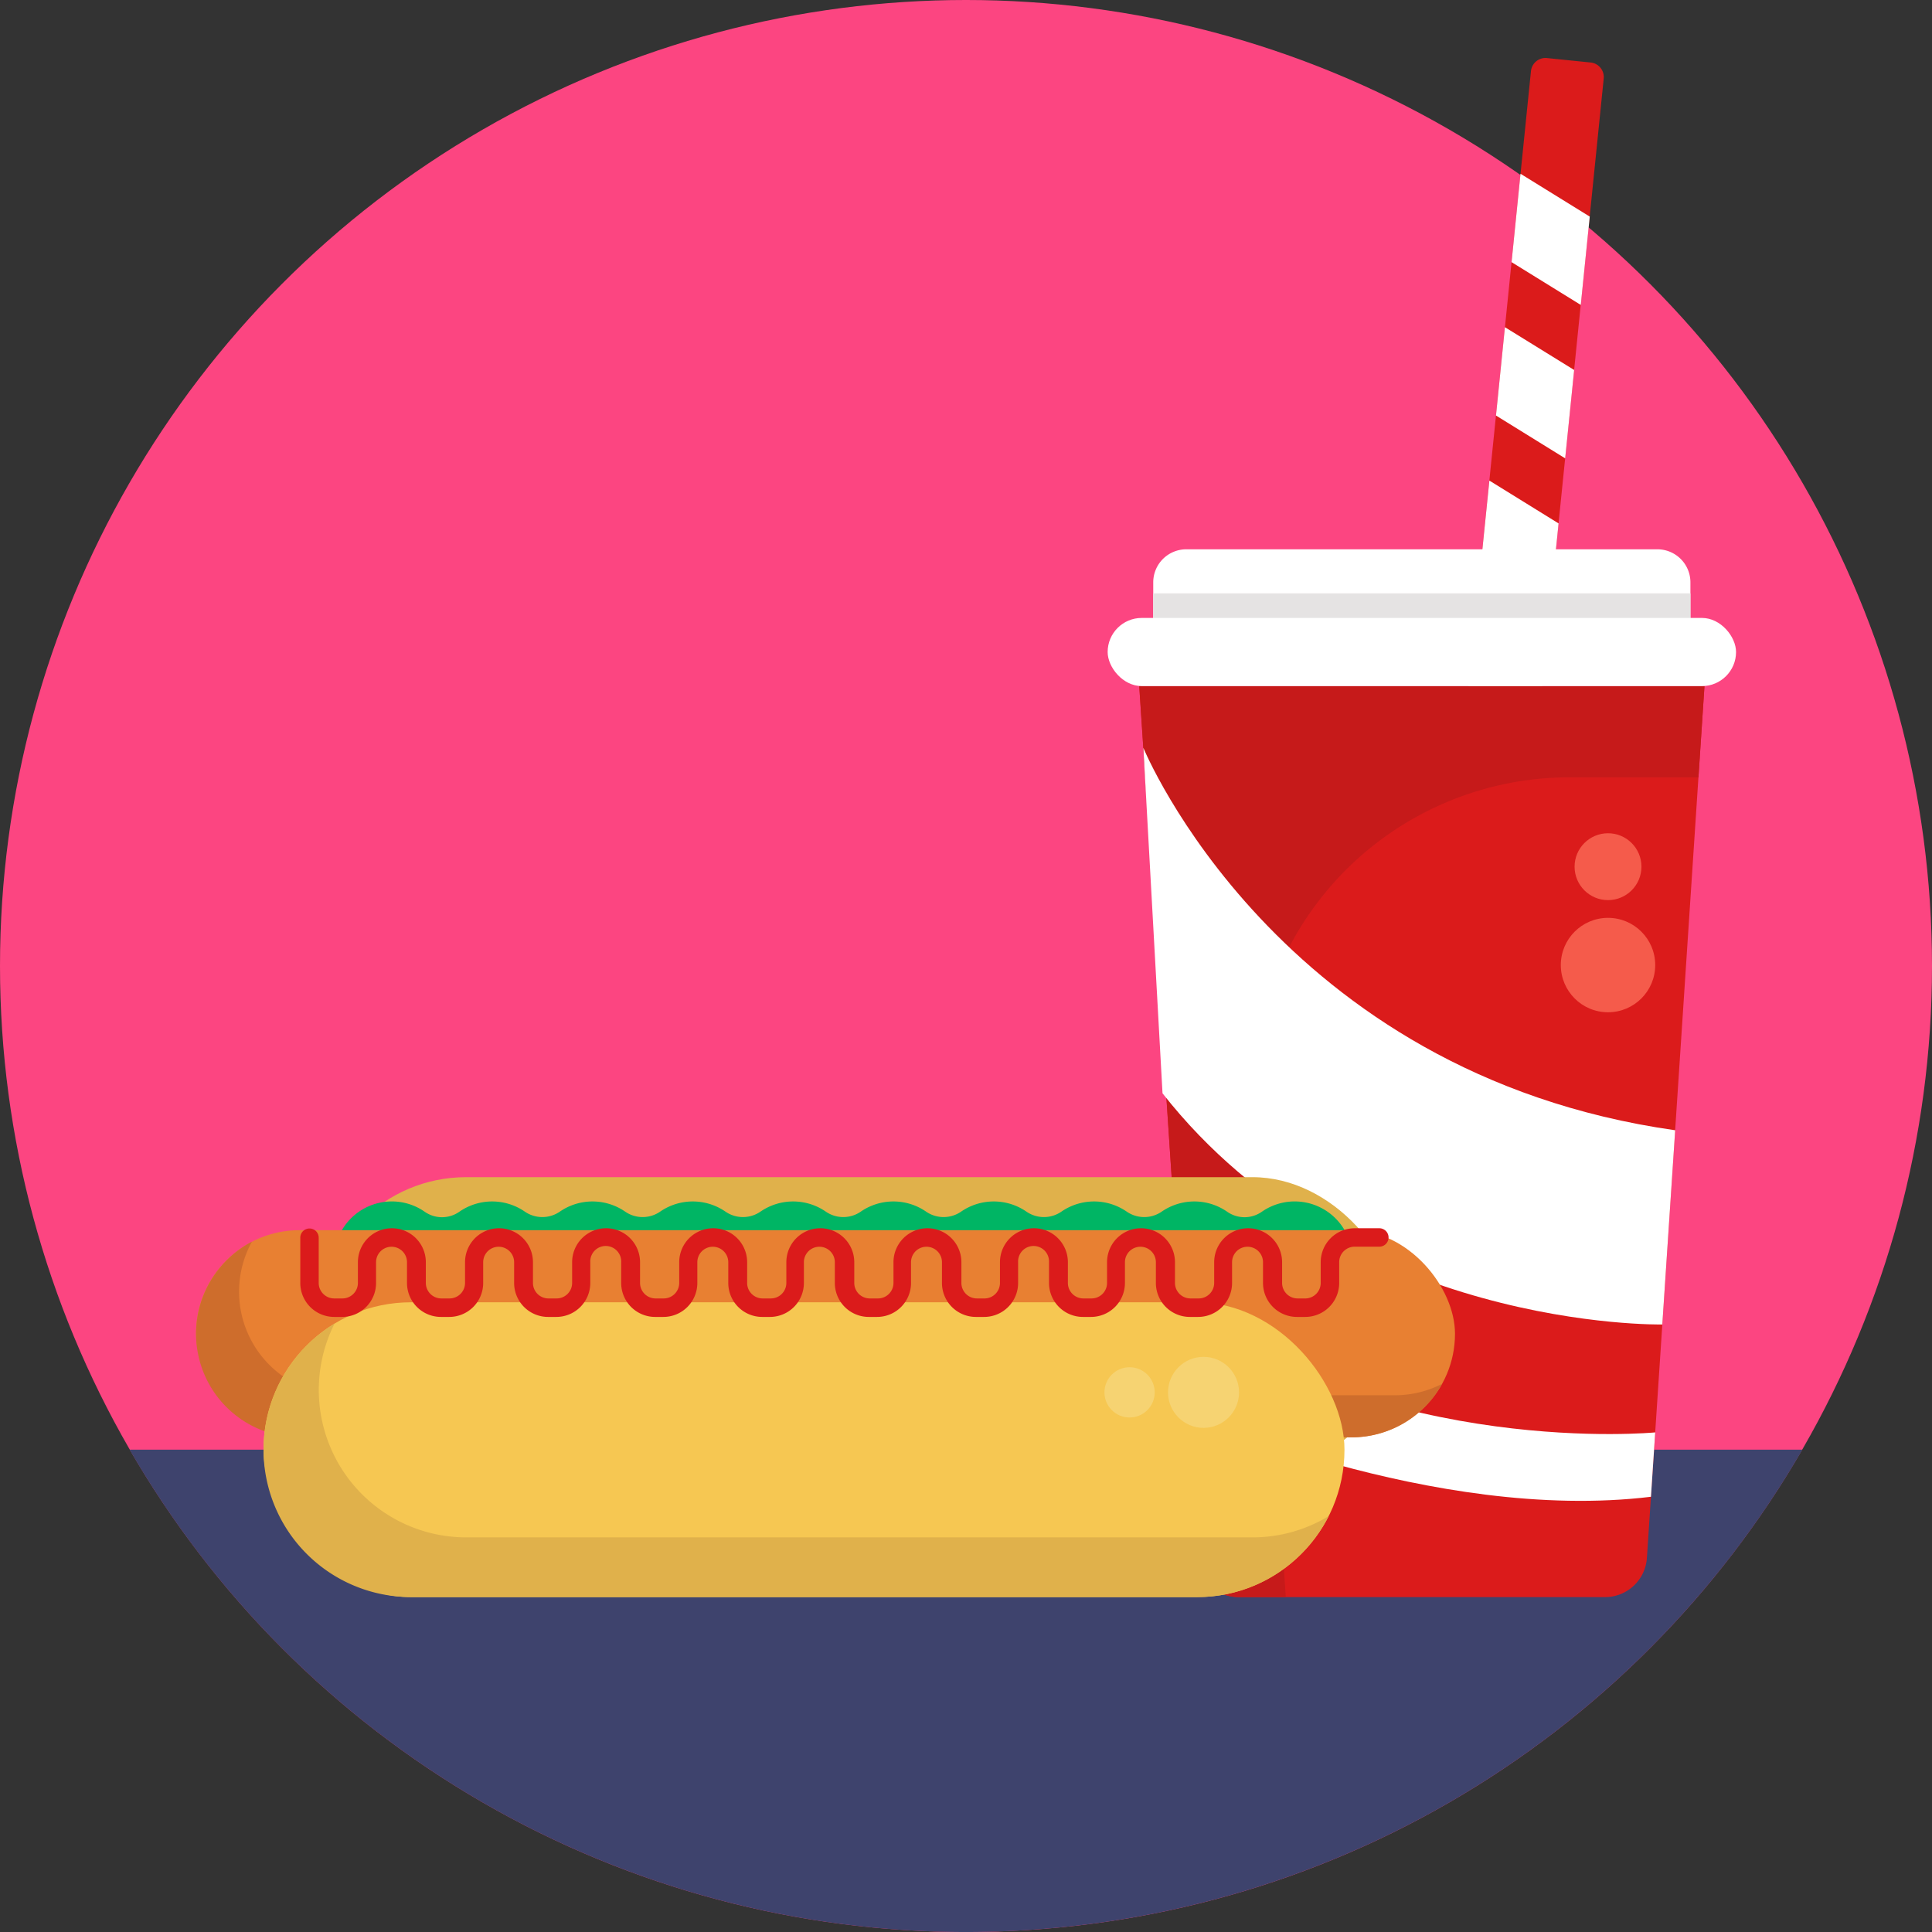 <svg xmlns="http://www.w3.org/2000/svg" viewBox="0 0 512 512"><rect x="0" y="0" width="512" height="512" fill="#333333" stroke="none"/><defs><style>.cls-3{fill:#db1b1b}.cls-4{fill:#fff}.cls-7{fill:#f55b4b}.cls-8{fill:#e0b14b}.cls-13{fill:#f6d372}</style></defs><circle cx="256" cy="256" r="256" style="fill:#fc4581" id="BULINE"/><g id="Icons"><path d="M477.64 384.18a256.07 256.07 0 0 1-443.28 0z" style="fill:#3e436d"/><path class="cls-3" d="m425 20.81-25.76 253.74-19.3-2 25.78-253.7a3.87 3.87 0 0 1 4.28-3.46l11.61 1.18a3.88 3.88 0 0 1 3.39 4.24z"/><path class="cls-4" d="m421.3 57.4-2.38 23.41-18.34-11.34 2.37-23.42L421.3 57.4zM417.17 98.05l-2.38 23.42-18.34-11.35 2.37-23.41 18.35 11.34zM413.04 138.71l-2.38 23.41-18.34-11.35 2.38-23.41 18.34 11.35zM408.91 179.36l-2.38 23.41-18.34-11.34 2.38-23.42 18.34 11.35zM404.78 220.01l-2.38 23.42-18.34-11.35 2.38-23.42 18.34 11.35z"/><path class="cls-4" d="M314.39 145.57h124.83a8.76 8.76 0 0 1 8.76 8.76v10.23H305.62v-10.23a8.76 8.76 0 0 1 8.77-8.76z"/><path style="fill:#e5e3e3" d="M305.62 157.25h142.36v7.3H305.62z"/><path class="cls-3" d="M425.34 423.25h-97.07a11.13 11.13 0 0 1-11.11-10.41l-15.25-231H451.7l-15.25 231a11.13 11.13 0 0 1-11.11 10.41z"/><path d="M450.11 206h-34.18a83.81 83.81 0 0 0-83.63 89.32l8.45 127.94h-12.49a11.12 11.12 0 0 1-11.1-10.4l-15.25-231H451.7z" style="fill:#c61a1a"/><rect class="cls-4" x="293.54" y="163.76" width="166.53" height="18.06" rx="9.03"/><path class="cls-4" d="M303 198.17s35.37 86.4 140.94 101.36L440.53 351s-83 1.69-132.45-61.26zM438.65 379.6s-70.81 6.86-126.58-33.51l2.12 28.15s65.53 29.44 123.33 22.42z"/><circle class="cls-7" cx="426.14" cy="255.75" r="12.51"/><circle class="cls-7" cx="426.14" cy="229.68" r="8.86"/><rect class="cls-8" x="84.48" y="311.96" width="286.46" height="78.13" rx="39.06"/><path d="M344.3 318.44a15.23 15.23 0 0 0-9.95 2.72 8 8 0 0 1-9.18-.07 15.25 15.25 0 0 0-17.3 0 8.16 8.16 0 0 1-9.28 0 15.25 15.25 0 0 0-17.3 0 8.16 8.16 0 0 1-9.28 0 15.25 15.25 0 0 0-17.3 0 8.18 8.18 0 0 1-9.29 0 15.25 15.25 0 0 0-17.3 0 8.16 8.16 0 0 1-9.28 0 15.25 15.25 0 0 0-17.3 0 8.18 8.18 0 0 1-9.29 0 15.25 15.25 0 0 0-17.3 0 8.16 8.16 0 0 1-9.28 0 15.25 15.25 0 0 0-17.3 0 8.18 8.18 0 0 1-9.29 0 15.25 15.25 0 0 0-17.3 0 8 8 0 0 1-9.18.07 15.2 15.2 0 0 0-9.94-2.72 15.3 15.3 0 1 0 14.48 22.81 15.29 15.29 0 0 0 26.59 0 15.28 15.28 0 0 0 26.58 0 15.29 15.29 0 0 0 26.59 0 15.28 15.28 0 0 0 26.58 0 15.28 15.28 0 0 0 26.58 0 15.29 15.29 0 0 0 26.59 0 15.28 15.28 0 0 0 26.58 0 15.29 15.29 0 0 0 26.59 0 15.29 15.29 0 1 0 14.48-22.81z" style="fill:#00b564"/><rect x="51.93" y="326.01" width="333.66" height="54.9" rx="27.45" style="fill:#e88032"/><path d="M382.19 366.72a27.51 27.51 0 0 1-24.05 14.2H79.38A27.45 27.45 0 0 1 60 334.06a27.8 27.8 0 0 1 6.76-5 27.46 27.46 0 0 0 24 40.7h278.78a27.37 27.37 0 0 0 12.65-3.04z" style="fill:#ce6d2c"/><rect x="69.84" y="345.12" width="286.46" height="78.13" rx="39.06" style="fill:#f6c752"/><path class="cls-8" d="M352.11 401.79a39.28 39.28 0 0 1-7.26 10 38.88 38.88 0 0 1-27.62 11.45H108.9a39.07 39.07 0 0 1-20.23-72.49 39.07 39.07 0 0 0 34.88 56.67h208.33a38.86 38.86 0 0 0 20.23-5.63z"/><circle class="cls-13" cx="318.95" cy="368.99" r="9.41"/><circle class="cls-13" cx="299.35" cy="368.99" r="6.66"/><path class="cls-3" d="M345.9 349h-2.19a9 9 0 0 1-9-9v-5.5a4.1 4.1 0 0 0-8.2 0v5.5a9 9 0 0 1-9 9h-2.19a9 9 0 0 1-9-9v-5.5a4.1 4.1 0 1 0-8.2 0v5.5a9 9 0 0 1-9 9H287a9 9 0 0 1-9-9v-5.5a4.1 4.1 0 1 0-8.19 0v5.5a9 9 0 0 1-9 9h-2.18a9 9 0 0 1-9-9v-5.5a4.1 4.1 0 0 0-8.2 0v5.5a9 9 0 0 1-9 9h-2.19a9 9 0 0 1-9-9v-5.5a4.1 4.1 0 1 0-8.2 0v5.5a9 9 0 0 1-9 9H202a9 9 0 0 1-9-9v-5.5a4.1 4.1 0 0 0-8.2 0v5.5a9 9 0 0 1-9 9h-2.18a9 9 0 0 1-9-9v-5.5a4.1 4.1 0 1 0-8.19 0v5.5a9 9 0 0 1-9 9h-2.18a9 9 0 0 1-9-9v-5.5a4.1 4.1 0 0 0-8.2 0v5.5a9 9 0 0 1-9 9h-2.19a9 9 0 0 1-9-9v-5.5a4.1 4.1 0 0 0-8.2 0v5.5a9 9 0 0 1-9 9h-2.08a9 9 0 0 1-9-9v-12a2.44 2.44 0 1 1 4.88 0v12a4.11 4.11 0 0 0 4.1 4.1h2.19a4.11 4.11 0 0 0 4.1-4.1v-5.5a9 9 0 0 1 18 0v5.5a4.11 4.11 0 0 0 4.1 4.1h2.19a4.11 4.11 0 0 0 4.1-4.1v-5.5a9 9 0 0 1 18 0v5.5a4.11 4.11 0 0 0 4.1 4.1h2.18a4.11 4.11 0 0 0 4.1-4.1v-5.5a9 9 0 0 1 18 0v5.5a4.11 4.11 0 0 0 4.1 4.1h2.18a4.11 4.11 0 0 0 4.1-4.1v-5.5a9 9 0 0 1 18 0v5.5a4.11 4.11 0 0 0 4.1 4.1h2.19a4.11 4.11 0 0 0 4.1-4.1v-5.5a9 9 0 1 1 18 0v5.5a4.11 4.11 0 0 0 4.1 4.1h2.19a4.11 4.11 0 0 0 4.1-4.1v-5.5a9 9 0 0 1 18 0v5.5a4.11 4.11 0 0 0 4.1 4.1h2.18A4.11 4.11 0 0 0 265 340v-5.5a9 9 0 0 1 18 0v5.5a4.11 4.11 0 0 0 4.1 4.1h2.18a4.11 4.11 0 0 0 4.1-4.1v-5.5a9 9 0 1 1 18 0v5.5a4.11 4.11 0 0 0 4.1 4.1h2.19a4.11 4.11 0 0 0 4.1-4.1v-5.5a9 9 0 0 1 18 0v5.5a4.11 4.11 0 0 0 4.1 4.1h2.19A4.11 4.11 0 0 0 350 340v-5.5a9 9 0 0 1 9-9h6.54a2.44 2.44 0 1 1 0 4.88H359a4.11 4.11 0 0 0-4.1 4.1V340a9 9 0 0 1-9 9z"/></g></svg>